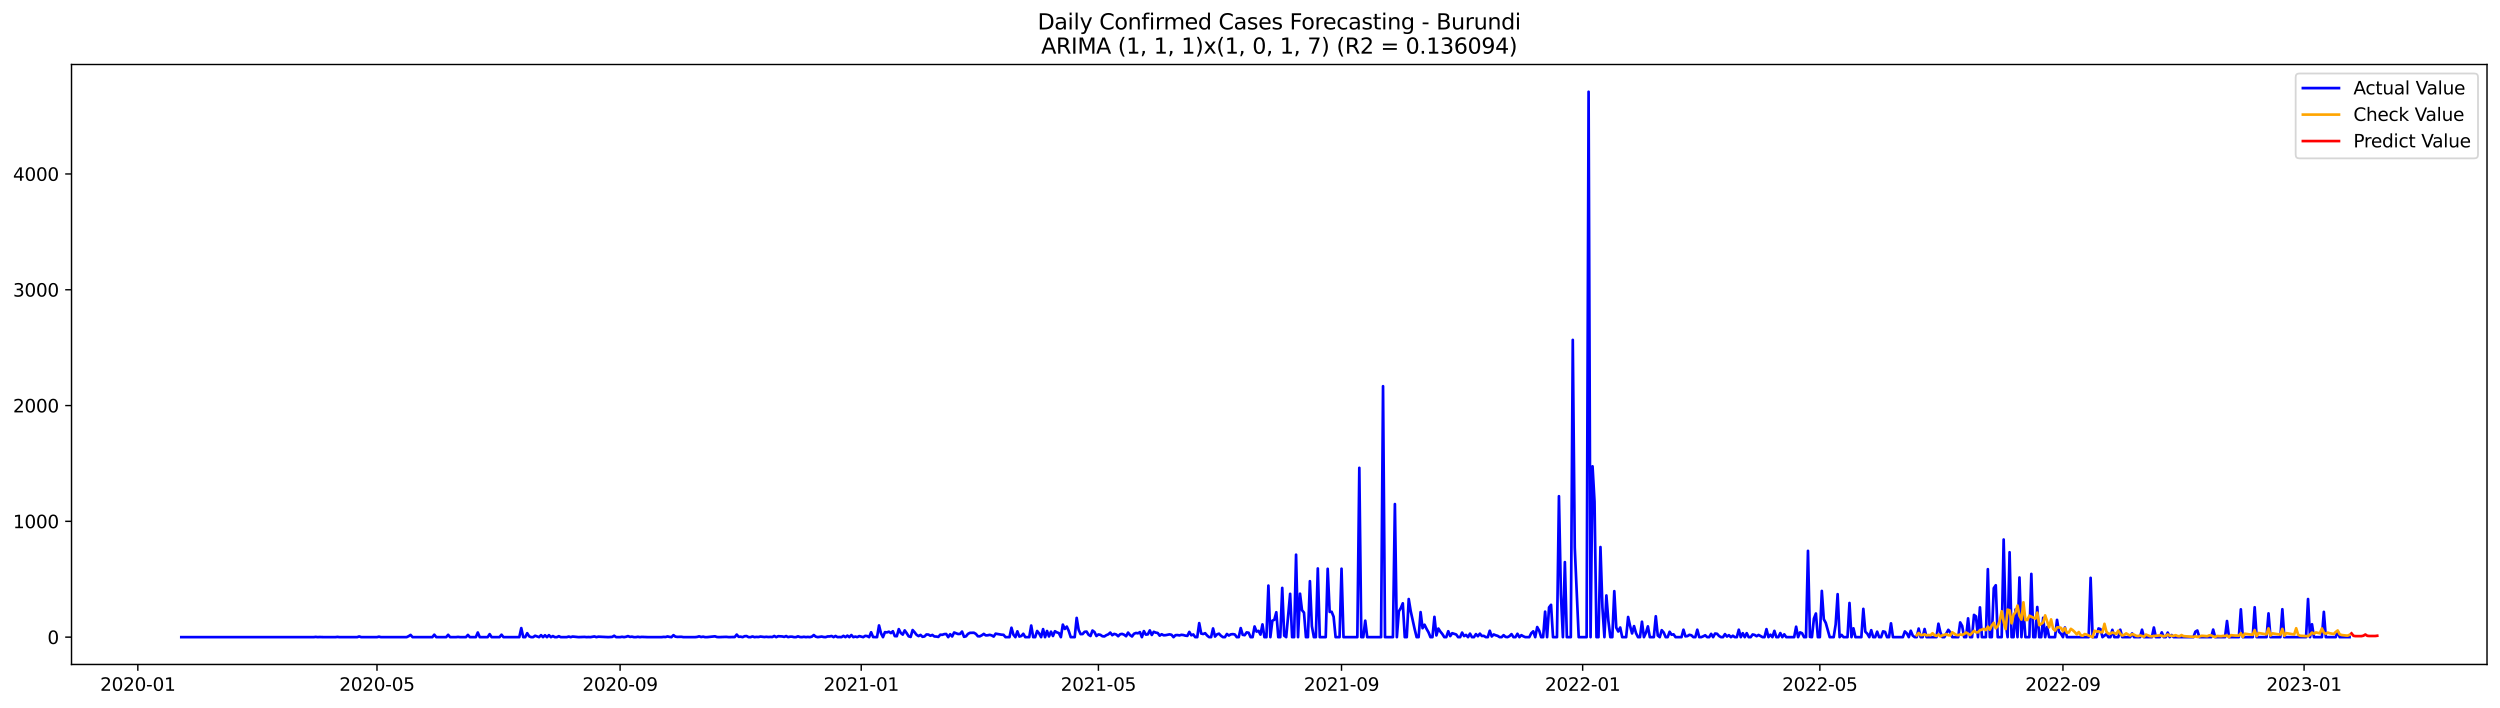 <?xml version="1.0" encoding="utf-8" standalone="no"?>
<!DOCTYPE svg PUBLIC "-//W3C//DTD SVG 1.1//EN"
  "http://www.w3.org/Graphics/SVG/1.1/DTD/svg11.dtd">
<svg xmlns:xlink="http://www.w3.org/1999/xlink" width="1386.05pt" height="392.274pt" viewBox="0 0 1386.05 392.274" xmlns="http://www.w3.org/2000/svg" version="1.1">
 <defs>
  <style type="text/css">*{stroke-linejoin: round; stroke-linecap: butt}</style>
 </defs>
 <g id="figure_1">
  <g id="patch_1">
   <path d="M 0 392.274 
L 1386.05 392.274 
L 1386.05 0 
L 0 0 
z
" style="fill: #ffffff"/>
  </g>
  <g id="axes_1">
   <g id="patch_2">
    <path d="M 39.65 368.396 
L 1378.85 368.396 
L 1378.85 35.755 
L 39.65 35.755 
z
" style="fill: #ffffff"/>
   </g>
   <g id="matplotlib.axis_1">
    <g id="xtick_1">
     <g id="line2d_1">
      <defs>
       <path id="m613001252d" d="M 0 0 
L 0 3.5 
" style="stroke: #000000; stroke-width: 0.8"/>
      </defs>
      <g>
       <use xlink:href="#m613001252d" x="76.415" y="368.396" style="stroke: #000000; stroke-width: 0.8"/>
      </g>
     </g>
     <g id="text_1">
      <!-- 2020-01 -->
      <g transform="translate(55.523 382.994)scale(0.1 -0.1)">
       <defs>
        <path id="DejaVuSans-32" d="M 1228 531 
L 3431 531 
L 3431 0 
L 469 0 
L 469 531 
Q 828 903 1448 1529 
Q 2069 2156 2228 2338 
Q 2531 2678 2651 2914 
Q 2772 3150 2772 3378 
Q 2772 3750 2511 3984 
Q 2250 4219 1831 4219 
Q 1534 4219 1204 4116 
Q 875 4013 500 3803 
L 500 4441 
Q 881 4594 1212 4672 
Q 1544 4750 1819 4750 
Q 2544 4750 2975 4387 
Q 3406 4025 3406 3419 
Q 3406 3131 3298 2873 
Q 3191 2616 2906 2266 
Q 2828 2175 2409 1742 
Q 1991 1309 1228 531 
z
" transform="scale(0.016)"/>
        <path id="DejaVuSans-30" d="M 2034 4250 
Q 1547 4250 1301 3770 
Q 1056 3291 1056 2328 
Q 1056 1369 1301 889 
Q 1547 409 2034 409 
Q 2525 409 2770 889 
Q 3016 1369 3016 2328 
Q 3016 3291 2770 3770 
Q 2525 4250 2034 4250 
z
M 2034 4750 
Q 2819 4750 3233 4129 
Q 3647 3509 3647 2328 
Q 3647 1150 3233 529 
Q 2819 -91 2034 -91 
Q 1250 -91 836 529 
Q 422 1150 422 2328 
Q 422 3509 836 4129 
Q 1250 4750 2034 4750 
z
" transform="scale(0.016)"/>
        <path id="DejaVuSans-2d" d="M 313 2009 
L 1997 2009 
L 1997 1497 
L 313 1497 
L 313 2009 
z
" transform="scale(0.016)"/>
        <path id="DejaVuSans-31" d="M 794 531 
L 1825 531 
L 1825 4091 
L 703 3866 
L 703 4441 
L 1819 4666 
L 2450 4666 
L 2450 531 
L 3481 531 
L 3481 0 
L 794 0 
L 794 531 
z
" transform="scale(0.016)"/>
       </defs>
       <use xlink:href="#DejaVuSans-32"/>
       <use xlink:href="#DejaVuSans-30" x="63.623"/>
       <use xlink:href="#DejaVuSans-32" x="127.246"/>
       <use xlink:href="#DejaVuSans-30" x="190.869"/>
       <use xlink:href="#DejaVuSans-2d" x="254.492"/>
       <use xlink:href="#DejaVuSans-30" x="290.576"/>
       <use xlink:href="#DejaVuSans-31" x="354.199"/>
      </g>
     </g>
    </g>
    <g id="xtick_2">
     <g id="line2d_2">
      <g>
       <use xlink:href="#m613001252d" x="209.009" y="368.396" style="stroke: #000000; stroke-width: 0.8"/>
      </g>
     </g>
     <g id="text_2">
      <!-- 2020-05 -->
      <g transform="translate(188.117 382.994)scale(0.1 -0.1)">
       <defs>
        <path id="DejaVuSans-35" d="M 691 4666 
L 3169 4666 
L 3169 4134 
L 1269 4134 
L 1269 2991 
Q 1406 3038 1543 3061 
Q 1681 3084 1819 3084 
Q 2600 3084 3056 2656 
Q 3513 2228 3513 1497 
Q 3513 744 3044 326 
Q 2575 -91 1722 -91 
Q 1428 -91 1123 -41 
Q 819 9 494 109 
L 494 744 
Q 775 591 1075 516 
Q 1375 441 1709 441 
Q 2250 441 2565 725 
Q 2881 1009 2881 1497 
Q 2881 1984 2565 2268 
Q 2250 2553 1709 2553 
Q 1456 2553 1204 2497 
Q 953 2441 691 2322 
L 691 4666 
z
" transform="scale(0.016)"/>
       </defs>
       <use xlink:href="#DejaVuSans-32"/>
       <use xlink:href="#DejaVuSans-30" x="63.623"/>
       <use xlink:href="#DejaVuSans-32" x="127.246"/>
       <use xlink:href="#DejaVuSans-30" x="190.869"/>
       <use xlink:href="#DejaVuSans-2d" x="254.492"/>
       <use xlink:href="#DejaVuSans-30" x="290.576"/>
       <use xlink:href="#DejaVuSans-35" x="354.199"/>
      </g>
     </g>
    </g>
    <g id="xtick_3">
     <g id="line2d_3">
      <g>
       <use xlink:href="#m613001252d" x="343.794" y="368.396" style="stroke: #000000; stroke-width: 0.8"/>
      </g>
     </g>
     <g id="text_3">
      <!-- 2020-09 -->
      <g transform="translate(322.903 382.994)scale(0.1 -0.1)">
       <defs>
        <path id="DejaVuSans-39" d="M 703 97 
L 703 672 
Q 941 559 1184 500 
Q 1428 441 1663 441 
Q 2288 441 2617 861 
Q 2947 1281 2994 2138 
Q 2813 1869 2534 1725 
Q 2256 1581 1919 1581 
Q 1219 1581 811 2004 
Q 403 2428 403 3163 
Q 403 3881 828 4315 
Q 1253 4750 1959 4750 
Q 2769 4750 3195 4129 
Q 3622 3509 3622 2328 
Q 3622 1225 3098 567 
Q 2575 -91 1691 -91 
Q 1453 -91 1209 -44 
Q 966 3 703 97 
z
M 1959 2075 
Q 2384 2075 2632 2365 
Q 2881 2656 2881 3163 
Q 2881 3666 2632 3958 
Q 2384 4250 1959 4250 
Q 1534 4250 1286 3958 
Q 1038 3666 1038 3163 
Q 1038 2656 1286 2365 
Q 1534 2075 1959 2075 
z
" transform="scale(0.016)"/>
       </defs>
       <use xlink:href="#DejaVuSans-32"/>
       <use xlink:href="#DejaVuSans-30" x="63.623"/>
       <use xlink:href="#DejaVuSans-32" x="127.246"/>
       <use xlink:href="#DejaVuSans-30" x="190.869"/>
       <use xlink:href="#DejaVuSans-2d" x="254.492"/>
       <use xlink:href="#DejaVuSans-30" x="290.576"/>
       <use xlink:href="#DejaVuSans-39" x="354.199"/>
      </g>
     </g>
    </g>
    <g id="xtick_4">
     <g id="line2d_4">
      <g>
       <use xlink:href="#m613001252d" x="477.484" y="368.396" style="stroke: #000000; stroke-width: 0.8"/>
      </g>
     </g>
     <g id="text_4">
      <!-- 2021-01 -->
      <g transform="translate(456.593 382.994)scale(0.1 -0.1)">
       <use xlink:href="#DejaVuSans-32"/>
       <use xlink:href="#DejaVuSans-30" x="63.623"/>
       <use xlink:href="#DejaVuSans-32" x="127.246"/>
       <use xlink:href="#DejaVuSans-31" x="190.869"/>
       <use xlink:href="#DejaVuSans-2d" x="254.492"/>
       <use xlink:href="#DejaVuSans-30" x="290.576"/>
       <use xlink:href="#DejaVuSans-31" x="354.199"/>
      </g>
     </g>
    </g>
    <g id="xtick_5">
     <g id="line2d_5">
      <g>
       <use xlink:href="#m613001252d" x="608.983" y="368.396" style="stroke: #000000; stroke-width: 0.8"/>
      </g>
     </g>
     <g id="text_5">
      <!-- 2021-05 -->
      <g transform="translate(588.091 382.994)scale(0.1 -0.1)">
       <use xlink:href="#DejaVuSans-32"/>
       <use xlink:href="#DejaVuSans-30" x="63.623"/>
       <use xlink:href="#DejaVuSans-32" x="127.246"/>
       <use xlink:href="#DejaVuSans-31" x="190.869"/>
       <use xlink:href="#DejaVuSans-2d" x="254.492"/>
       <use xlink:href="#DejaVuSans-30" x="290.576"/>
       <use xlink:href="#DejaVuSans-35" x="354.199"/>
      </g>
     </g>
    </g>
    <g id="xtick_6">
     <g id="line2d_6">
      <g>
       <use xlink:href="#m613001252d" x="743.768" y="368.396" style="stroke: #000000; stroke-width: 0.8"/>
      </g>
     </g>
     <g id="text_6">
      <!-- 2021-09 -->
      <g transform="translate(722.877 382.994)scale(0.1 -0.1)">
       <use xlink:href="#DejaVuSans-32"/>
       <use xlink:href="#DejaVuSans-30" x="63.623"/>
       <use xlink:href="#DejaVuSans-32" x="127.246"/>
       <use xlink:href="#DejaVuSans-31" x="190.869"/>
       <use xlink:href="#DejaVuSans-2d" x="254.492"/>
       <use xlink:href="#DejaVuSans-30" x="290.576"/>
       <use xlink:href="#DejaVuSans-39" x="354.199"/>
      </g>
     </g>
    </g>
    <g id="xtick_7">
     <g id="line2d_7">
      <g>
       <use xlink:href="#m613001252d" x="877.458" y="368.396" style="stroke: #000000; stroke-width: 0.8"/>
      </g>
     </g>
     <g id="text_7">
      <!-- 2022-01 -->
      <g transform="translate(856.567 382.994)scale(0.1 -0.1)">
       <use xlink:href="#DejaVuSans-32"/>
       <use xlink:href="#DejaVuSans-30" x="63.623"/>
       <use xlink:href="#DejaVuSans-32" x="127.246"/>
       <use xlink:href="#DejaVuSans-32" x="190.869"/>
       <use xlink:href="#DejaVuSans-2d" x="254.492"/>
       <use xlink:href="#DejaVuSans-30" x="290.576"/>
       <use xlink:href="#DejaVuSans-31" x="354.199"/>
      </g>
     </g>
    </g>
    <g id="xtick_8">
     <g id="line2d_8">
      <g>
       <use xlink:href="#m613001252d" x="1008.956" y="368.396" style="stroke: #000000; stroke-width: 0.8"/>
      </g>
     </g>
     <g id="text_8">
      <!-- 2022-05 -->
      <g transform="translate(988.065 382.994)scale(0.1 -0.1)">
       <use xlink:href="#DejaVuSans-32"/>
       <use xlink:href="#DejaVuSans-30" x="63.623"/>
       <use xlink:href="#DejaVuSans-32" x="127.246"/>
       <use xlink:href="#DejaVuSans-32" x="190.869"/>
       <use xlink:href="#DejaVuSans-2d" x="254.492"/>
       <use xlink:href="#DejaVuSans-30" x="290.576"/>
       <use xlink:href="#DejaVuSans-35" x="354.199"/>
      </g>
     </g>
    </g>
    <g id="xtick_9">
     <g id="line2d_9">
      <g>
       <use xlink:href="#m613001252d" x="1143.742" y="368.396" style="stroke: #000000; stroke-width: 0.8"/>
      </g>
     </g>
     <g id="text_9">
      <!-- 2022-09 -->
      <g transform="translate(1122.851 382.994)scale(0.1 -0.1)">
       <use xlink:href="#DejaVuSans-32"/>
       <use xlink:href="#DejaVuSans-30" x="63.623"/>
       <use xlink:href="#DejaVuSans-32" x="127.246"/>
       <use xlink:href="#DejaVuSans-32" x="190.869"/>
       <use xlink:href="#DejaVuSans-2d" x="254.492"/>
       <use xlink:href="#DejaVuSans-30" x="290.576"/>
       <use xlink:href="#DejaVuSans-39" x="354.199"/>
      </g>
     </g>
    </g>
    <g id="xtick_10">
     <g id="line2d_10">
      <g>
       <use xlink:href="#m613001252d" x="1277.432" y="368.396" style="stroke: #000000; stroke-width: 0.8"/>
      </g>
     </g>
     <g id="text_10">
      <!-- 2023-01 -->
      <g transform="translate(1256.541 382.994)scale(0.1 -0.1)">
       <defs>
        <path id="DejaVuSans-33" d="M 2597 2516 
Q 3050 2419 3304 2112 
Q 3559 1806 3559 1356 
Q 3559 666 3084 287 
Q 2609 -91 1734 -91 
Q 1441 -91 1130 -33 
Q 819 25 488 141 
L 488 750 
Q 750 597 1062 519 
Q 1375 441 1716 441 
Q 2309 441 2620 675 
Q 2931 909 2931 1356 
Q 2931 1769 2642 2001 
Q 2353 2234 1838 2234 
L 1294 2234 
L 1294 2753 
L 1863 2753 
Q 2328 2753 2575 2939 
Q 2822 3125 2822 3475 
Q 2822 3834 2567 4026 
Q 2313 4219 1838 4219 
Q 1578 4219 1281 4162 
Q 984 4106 628 3988 
L 628 4550 
Q 988 4650 1302 4700 
Q 1616 4750 1894 4750 
Q 2613 4750 3031 4423 
Q 3450 4097 3450 3541 
Q 3450 3153 3228 2886 
Q 3006 2619 2597 2516 
z
" transform="scale(0.016)"/>
       </defs>
       <use xlink:href="#DejaVuSans-32"/>
       <use xlink:href="#DejaVuSans-30" x="63.623"/>
       <use xlink:href="#DejaVuSans-32" x="127.246"/>
       <use xlink:href="#DejaVuSans-33" x="190.869"/>
       <use xlink:href="#DejaVuSans-2d" x="254.492"/>
       <use xlink:href="#DejaVuSans-30" x="290.576"/>
       <use xlink:href="#DejaVuSans-31" x="354.199"/>
      </g>
     </g>
    </g>
   </g>
   <g id="matplotlib.axis_2">
    <g id="ytick_1">
     <g id="line2d_11">
      <defs>
       <path id="m2ecbeb9ede" d="M 0 0 
L -3.5 0 
" style="stroke: #000000; stroke-width: 0.8"/>
      </defs>
      <g>
       <use xlink:href="#m2ecbeb9ede" x="39.65" y="353.242" style="stroke: #000000; stroke-width: 0.8"/>
      </g>
     </g>
     <g id="text_11">
      <!-- 0 -->
      <g transform="translate(26.288 357.041)scale(0.1 -0.1)">
       <use xlink:href="#DejaVuSans-30"/>
      </g>
     </g>
    </g>
    <g id="ytick_2">
     <g id="line2d_12">
      <g>
       <use xlink:href="#m2ecbeb9ede" x="39.65" y="289.045" style="stroke: #000000; stroke-width: 0.8"/>
      </g>
     </g>
     <g id="text_12">
      <!-- 1000 -->
      <g transform="translate(7.2 292.845)scale(0.1 -0.1)">
       <use xlink:href="#DejaVuSans-31"/>
       <use xlink:href="#DejaVuSans-30" x="63.623"/>
       <use xlink:href="#DejaVuSans-30" x="127.246"/>
       <use xlink:href="#DejaVuSans-30" x="190.869"/>
      </g>
     </g>
    </g>
    <g id="ytick_3">
     <g id="line2d_13">
      <g>
       <use xlink:href="#m2ecbeb9ede" x="39.65" y="224.849" style="stroke: #000000; stroke-width: 0.8"/>
      </g>
     </g>
     <g id="text_13">
      <!-- 2000 -->
      <g transform="translate(7.2 228.648)scale(0.1 -0.1)">
       <use xlink:href="#DejaVuSans-32"/>
       <use xlink:href="#DejaVuSans-30" x="63.623"/>
       <use xlink:href="#DejaVuSans-30" x="127.246"/>
       <use xlink:href="#DejaVuSans-30" x="190.869"/>
      </g>
     </g>
    </g>
    <g id="ytick_4">
     <g id="line2d_14">
      <g>
       <use xlink:href="#m2ecbeb9ede" x="39.65" y="160.652" style="stroke: #000000; stroke-width: 0.8"/>
      </g>
     </g>
     <g id="text_14">
      <!-- 3000 -->
      <g transform="translate(7.2 164.451)scale(0.1 -0.1)">
       <use xlink:href="#DejaVuSans-33"/>
       <use xlink:href="#DejaVuSans-30" x="63.623"/>
       <use xlink:href="#DejaVuSans-30" x="127.246"/>
       <use xlink:href="#DejaVuSans-30" x="190.869"/>
      </g>
     </g>
    </g>
    <g id="ytick_5">
     <g id="line2d_15">
      <g>
       <use xlink:href="#m2ecbeb9ede" x="39.65" y="96.455" style="stroke: #000000; stroke-width: 0.8"/>
      </g>
     </g>
     <g id="text_15">
      <!-- 4000 -->
      <g transform="translate(7.2 100.254)scale(0.1 -0.1)">
       <defs>
        <path id="DejaVuSans-34" d="M 2419 4116 
L 825 1625 
L 2419 1625 
L 2419 4116 
z
M 2253 4666 
L 3047 4666 
L 3047 1625 
L 3713 1625 
L 3713 1100 
L 3047 1100 
L 3047 0 
L 2419 0 
L 2419 1100 
L 313 1100 
L 313 1709 
L 2253 4666 
z
" transform="scale(0.016)"/>
       </defs>
       <use xlink:href="#DejaVuSans-34"/>
       <use xlink:href="#DejaVuSans-30" x="63.623"/>
       <use xlink:href="#DejaVuSans-30" x="127.246"/>
       <use xlink:href="#DejaVuSans-30" x="190.869"/>
      </g>
     </g>
    </g>
   </g>
   <g id="line2d_16">
    <path d="M 100.523 353.242 
L 173.943 353.242 
L 175.038 353.114 
L 176.134 353.242 
L 177.23 353.178 
L 179.422 353.242 
L 185.997 353.242 
L 187.092 353.114 
L 188.188 353.242 
L 198.051 353.242 
L 199.146 352.857 
L 200.242 353.242 
L 209.009 353.242 
L 210.105 352.985 
L 211.2 353.242 
L 225.446 353.242 
L 226.542 352.728 
L 227.638 352.022 
L 228.734 353.242 
L 239.692 353.242 
L 240.788 351.894 
L 241.883 353.242 
L 247.362 353.242 
L 248.458 351.958 
L 249.554 353.242 
L 252.842 353.242 
L 253.937 353.114 
L 255.033 353.242 
L 258.321 353.242 
L 259.416 352.022 
L 260.512 353.242 
L 263.8 353.242 
L 264.896 350.674 
L 265.991 353.242 
L 270.375 353.242 
L 271.47 351.573 
L 272.566 353.242 
L 276.95 353.242 
L 278.045 351.894 
L 279.141 353.242 
L 287.908 353.242 
L 289.004 348.235 
L 290.099 353.242 
L 291.195 353.242 
L 292.291 351.059 
L 293.387 352.793 
L 294.483 353.242 
L 295.578 353.242 
L 296.674 352.472 
L 298.866 353.242 
L 299.962 352.151 
L 301.058 353.242 
L 302.153 352.215 
L 303.249 353.242 
L 304.345 352.151 
L 305.441 353.242 
L 306.537 352.664 
L 307.632 353.242 
L 308.728 353.242 
L 309.824 352.728 
L 310.92 353.242 
L 314.207 353.242 
L 315.303 352.921 
L 316.399 353.242 
L 317.495 352.921 
L 320.782 353.242 
L 324.07 353.114 
L 325.166 353.242 
L 326.261 353.178 
L 327.357 353.242 
L 329.549 352.857 
L 330.645 353.242 
L 331.74 352.985 
L 337.22 353.242 
L 339.411 353.114 
L 340.507 352.472 
L 341.603 353.242 
L 343.794 353.242 
L 344.89 353.049 
L 345.986 353.242 
L 347.082 353.049 
L 348.178 352.664 
L 349.274 353.114 
L 350.369 352.985 
L 351.465 353.242 
L 352.561 353.242 
L 353.657 353.049 
L 354.753 353.242 
L 355.848 353.114 
L 359.136 353.242 
L 366.807 353.242 
L 367.902 353.114 
L 368.998 353.178 
L 370.094 352.857 
L 371.19 353.114 
L 372.286 353.242 
L 373.382 352.151 
L 374.477 352.985 
L 375.573 353.114 
L 377.765 353.049 
L 378.861 353.242 
L 385.436 353.242 
L 386.531 353.114 
L 387.627 352.793 
L 388.723 353.178 
L 389.819 352.985 
L 390.915 353.242 
L 392.01 353.242 
L 396.394 352.793 
L 397.49 353.178 
L 398.585 353.242 
L 401.873 353.114 
L 402.969 353.114 
L 404.065 353.242 
L 406.256 353.178 
L 407.352 353.178 
L 408.448 351.83 
L 409.544 353.049 
L 410.639 352.985 
L 411.735 353.242 
L 412.831 352.728 
L 413.927 352.664 
L 415.023 353.242 
L 416.119 353.242 
L 417.214 352.857 
L 418.31 353.242 
L 419.406 353.114 
L 420.502 353.178 
L 421.598 352.921 
L 423.789 353.178 
L 424.885 353.049 
L 425.981 353.178 
L 427.077 353.114 
L 428.173 353.178 
L 429.268 352.6 
L 430.364 353.242 
L 431.46 352.728 
L 433.652 352.857 
L 434.747 353.114 
L 435.843 352.664 
L 436.939 353.242 
L 438.035 352.985 
L 439.131 352.985 
L 440.227 353.242 
L 441.322 353.242 
L 442.418 352.793 
L 443.514 353.178 
L 444.61 353.242 
L 445.706 353.049 
L 446.801 353.242 
L 447.897 353.114 
L 448.993 353.242 
L 450.089 352.985 
L 451.185 352.086 
L 452.281 352.985 
L 453.376 353.242 
L 455.568 352.921 
L 456.664 353.178 
L 457.76 353.242 
L 458.855 352.857 
L 459.951 352.857 
L 461.047 352.6 
L 462.143 353.242 
L 463.239 352.6 
L 464.335 353.242 
L 465.43 353.178 
L 466.526 353.242 
L 467.622 352.536 
L 468.718 353.242 
L 469.814 352.407 
L 470.909 353.242 
L 472.005 352.086 
L 473.101 353.242 
L 474.197 352.921 
L 475.293 353.242 
L 476.389 352.664 
L 478.58 353.242 
L 479.676 352.536 
L 480.772 352.664 
L 481.868 353.242 
L 482.963 350.546 
L 484.059 353.178 
L 486.251 353.242 
L 487.347 346.758 
L 488.443 351.124 
L 489.538 353.242 
L 490.634 350.482 
L 491.73 350.61 
L 492.826 350.225 
L 493.922 350.995 
L 495.017 349.968 
L 496.113 352.664 
L 497.209 352.728 
L 498.305 348.812 
L 499.401 350.931 
L 500.497 351.83 
L 501.592 349.519 
L 502.688 351.059 
L 503.784 352.793 
L 504.88 353.114 
L 505.976 349.326 
L 507.071 350.546 
L 508.167 351.958 
L 509.263 352.664 
L 510.359 352.022 
L 511.455 353.049 
L 512.551 352.857 
L 513.646 351.765 
L 514.742 351.83 
L 515.838 352.472 
L 516.934 352.022 
L 518.03 352.857 
L 519.125 352.921 
L 520.221 353.114 
L 521.317 351.894 
L 522.413 351.958 
L 523.509 351.573 
L 524.605 351.509 
L 525.7 353.242 
L 526.796 351.637 
L 527.892 352.857 
L 528.988 350.674 
L 531.179 351.509 
L 532.275 351.444 
L 533.371 350.161 
L 534.467 353.049 
L 535.563 352.793 
L 536.659 351.444 
L 537.754 350.867 
L 539.946 350.803 
L 541.042 351.444 
L 542.138 352.728 
L 543.233 352.793 
L 544.329 352.215 
L 545.425 351.444 
L 546.521 352.279 
L 547.617 352.215 
L 548.713 351.958 
L 549.808 352.279 
L 550.904 352.921 
L 552 351.316 
L 555.287 351.894 
L 556.383 351.958 
L 557.479 353.242 
L 559.671 353.242 
L 560.767 348.042 
L 561.862 351.894 
L 562.958 353.242 
L 564.054 350.032 
L 565.15 352.921 
L 566.246 352.6 
L 567.341 351.38 
L 568.437 353.242 
L 570.629 353.242 
L 571.725 346.822 
L 572.821 353.242 
L 573.916 353.242 
L 575.012 349.84 
L 576.108 351.188 
L 577.204 353.242 
L 578.3 348.812 
L 579.395 353.242 
L 580.491 349.84 
L 581.587 352.857 
L 582.683 350.225 
L 583.779 352.6 
L 584.875 349.968 
L 585.97 350.61 
L 587.066 350.995 
L 588.162 353.242 
L 589.258 346.309 
L 590.354 348.684 
L 591.449 347.4 
L 592.545 349.84 
L 593.641 353.242 
L 595.833 353.242 
L 596.929 342.585 
L 598.024 349.198 
L 599.12 351.573 
L 600.216 351.509 
L 601.312 350.289 
L 602.408 350.161 
L 603.503 351.894 
L 604.599 352.6 
L 605.695 349.583 
L 606.791 350.417 
L 607.887 352.6 
L 608.983 351.765 
L 610.078 351.958 
L 611.174 352.728 
L 612.27 352.857 
L 613.366 352.151 
L 614.462 351.701 
L 615.558 350.738 
L 616.653 352.151 
L 617.749 351.444 
L 618.845 351.765 
L 619.941 352.728 
L 621.037 351.637 
L 622.132 351.444 
L 623.228 351.894 
L 624.324 352.728 
L 625.42 350.738 
L 626.516 352.086 
L 627.612 352.857 
L 628.707 351.38 
L 629.803 350.931 
L 630.899 351.124 
L 631.995 350.482 
L 633.091 353.242 
L 634.186 349.904 
L 635.282 351.83 
L 636.378 351.701 
L 637.474 349.519 
L 638.57 352.022 
L 639.666 350.289 
L 640.761 350.738 
L 641.857 350.931 
L 642.953 352.407 
L 644.049 351.637 
L 645.145 352.215 
L 646.24 352.151 
L 648.432 351.701 
L 649.528 351.958 
L 650.624 353.242 
L 651.72 352.151 
L 652.815 352.086 
L 653.911 352.279 
L 655.007 351.958 
L 656.103 352.086 
L 657.199 352.407 
L 658.294 352.536 
L 659.39 350.353 
L 660.486 352.215 
L 661.582 351.765 
L 662.678 353.242 
L 663.774 353.242 
L 664.869 345.474 
L 665.965 351.252 
L 667.061 351.509 
L 668.157 351.059 
L 669.253 352.343 
L 670.348 353.242 
L 671.444 353.242 
L 672.54 348.427 
L 673.636 352.921 
L 674.732 351.701 
L 675.828 351.316 
L 676.923 352.472 
L 678.019 353.242 
L 679.115 353.242 
L 680.211 351.509 
L 681.307 352.343 
L 682.402 351.701 
L 683.498 351.573 
L 684.594 351.765 
L 685.69 353.242 
L 686.786 353.242 
L 687.882 348.235 
L 688.977 351.958 
L 690.073 352.151 
L 691.169 350.61 
L 692.265 350.803 
L 693.361 353.242 
L 694.456 353.242 
L 695.552 347.336 
L 696.648 350.161 
L 697.744 349.775 
L 698.84 351.83 
L 699.936 346.18 
L 701.031 353.242 
L 702.127 353.242 
L 703.223 324.674 
L 704.319 353.242 
L 705.415 344.126 
L 706.51 343.612 
L 707.606 339.44 
L 708.702 353.242 
L 709.798 353.242 
L 710.894 325.958 
L 711.99 352.407 
L 713.085 353.242 
L 715.277 329.232 
L 716.373 353.242 
L 717.469 353.242 
L 718.564 307.534 
L 719.66 353.242 
L 720.756 329.168 
L 721.852 338.284 
L 722.948 339.632 
L 724.044 353.242 
L 725.139 353.242 
L 726.235 322.235 
L 727.331 347.143 
L 728.427 353.242 
L 729.523 353.242 
L 730.618 315.173 
L 731.714 353.242 
L 735.002 353.242 
L 736.098 315.366 
L 737.193 339.247 
L 738.289 339.183 
L 739.385 341.943 
L 740.481 353.242 
L 742.672 353.242 
L 743.768 315.302 
L 744.864 353.242 
L 752.535 353.242 
L 753.631 259.386 
L 754.726 353.242 
L 755.822 353.242 
L 756.918 344.126 
L 758.014 353.242 
L 765.685 353.242 
L 766.78 214.128 
L 767.876 353.242 
L 772.26 353.242 
L 773.355 279.48 
L 774.451 353.242 
L 775.547 338.926 
L 776.643 337.129 
L 777.739 334.497 
L 778.834 353.242 
L 779.93 353.242 
L 781.026 332.121 
L 782.122 338.798 
L 784.314 348.812 
L 785.409 353.242 
L 786.505 353.242 
L 787.601 339.376 
L 788.697 348.299 
L 789.793 346.373 
L 790.888 348.62 
L 791.984 350.546 
L 793.08 353.242 
L 794.176 353.242 
L 795.272 342.008 
L 796.368 352.279 
L 797.463 348.491 
L 798.559 350.161 
L 799.655 351.509 
L 800.751 353.242 
L 801.847 353.242 
L 802.942 349.968 
L 804.038 352.664 
L 805.134 351.059 
L 807.326 351.765 
L 808.422 353.242 
L 809.517 353.242 
L 810.613 350.738 
L 811.709 352.664 
L 812.805 352.022 
L 813.901 353.242 
L 814.997 351.316 
L 816.092 353.242 
L 817.188 353.242 
L 818.284 351.573 
L 819.38 352.728 
L 820.476 351.316 
L 821.571 352.6 
L 822.667 352.536 
L 823.763 353.242 
L 824.859 353.242 
L 825.955 349.711 
L 827.051 352.857 
L 828.146 351.765 
L 829.242 352.215 
L 830.338 352.536 
L 831.434 353.242 
L 832.53 353.242 
L 833.625 352.151 
L 834.721 353.114 
L 835.817 353.242 
L 836.913 352.664 
L 838.009 351.573 
L 839.105 353.242 
L 840.2 353.242 
L 841.296 351.38 
L 842.392 353.242 
L 843.488 352.151 
L 844.584 352.793 
L 845.679 353.242 
L 847.871 353.242 
L 848.967 351.059 
L 850.063 350.032 
L 851.159 353.242 
L 852.254 347.657 
L 853.35 349.647 
L 854.446 353.242 
L 855.542 353.242 
L 856.638 339.119 
L 857.733 353.242 
L 858.829 336.743 
L 859.925 335.331 
L 861.021 353.242 
L 863.213 353.242 
L 864.308 275.115 
L 865.404 329.489 
L 866.5 353.242 
L 867.596 311.643 
L 868.692 353.242 
L 870.883 353.242 
L 871.979 188.449 
L 873.075 303.49 
L 875.267 353.242 
L 879.65 353.242 
L 880.746 50.876 
L 881.841 353.242 
L 882.937 258.552 
L 884.033 278.068 
L 885.129 353.242 
L 886.225 353.242 
L 887.321 303.297 
L 888.416 336.872 
L 889.512 353.242 
L 890.608 330.131 
L 891.704 344.126 
L 892.8 353.242 
L 893.895 353.242 
L 894.991 327.756 
L 896.087 347.978 
L 897.183 350.096 
L 898.279 347.914 
L 899.375 353.242 
L 901.566 353.242 
L 902.662 342.072 
L 903.758 347.079 
L 904.854 351.188 
L 905.949 347.143 
L 907.045 351.059 
L 908.141 353.242 
L 909.237 353.242 
L 910.333 344.704 
L 911.429 353.242 
L 912.524 350.867 
L 913.62 347.272 
L 914.716 353.242 
L 916.908 353.242 
L 918.003 341.687 
L 919.099 352.343 
L 920.195 353.242 
L 921.291 349.39 
L 922.387 350.674 
L 923.483 353.242 
L 924.578 353.242 
L 925.674 350.289 
L 926.77 351.894 
L 927.866 351.701 
L 928.962 353.242 
L 932.249 353.242 
L 933.345 349.133 
L 934.441 352.793 
L 935.537 352.664 
L 936.632 351.958 
L 937.728 352.215 
L 938.824 353.242 
L 939.92 353.242 
L 941.016 349.133 
L 942.111 353.242 
L 943.207 353.242 
L 944.303 352.793 
L 945.399 352.215 
L 946.495 353.242 
L 947.591 353.242 
L 948.686 351.444 
L 949.782 353.242 
L 950.878 351.252 
L 951.974 351.38 
L 953.07 352.6 
L 954.165 353.242 
L 955.261 353.242 
L 956.357 351.573 
L 957.453 352.921 
L 958.549 352.151 
L 959.645 353.242 
L 960.74 352.472 
L 961.836 353.242 
L 962.932 353.242 
L 964.028 349.133 
L 965.124 353.242 
L 966.219 351.059 
L 967.315 353.242 
L 968.411 351.059 
L 969.507 353.242 
L 970.603 353.242 
L 971.699 351.765 
L 972.794 352.022 
L 973.89 352.728 
L 974.986 352.022 
L 977.178 353.242 
L 978.273 353.242 
L 979.369 348.812 
L 980.465 353.242 
L 981.561 351.894 
L 982.657 353.242 
L 983.753 349.775 
L 984.848 353.242 
L 985.944 353.242 
L 987.04 350.995 
L 988.136 353.242 
L 989.232 351.701 
L 990.327 353.242 
L 994.711 353.242 
L 995.807 347.464 
L 996.902 353.242 
L 997.998 350.61 
L 999.094 351.059 
L 1000.19 353.242 
L 1001.286 353.242 
L 1002.381 305.415 
L 1003.477 353.114 
L 1004.573 353.242 
L 1005.669 342.971 
L 1006.765 340.146 
L 1007.861 353.242 
L 1008.956 353.242 
L 1010.052 327.628 
L 1011.148 343.292 
L 1012.244 345.346 
L 1014.436 353.242 
L 1016.627 353.242 
L 1017.723 346.245 
L 1018.819 329.425 
L 1019.915 353.242 
L 1021.01 352.022 
L 1022.106 353.242 
L 1024.298 353.242 
L 1025.394 334.304 
L 1026.49 353.242 
L 1027.585 348.363 
L 1028.681 353.242 
L 1031.969 353.242 
L 1033.064 337.578 
L 1034.16 350.225 
L 1035.256 351.316 
L 1036.352 353.242 
L 1037.448 349.39 
L 1038.544 353.242 
L 1039.639 353.242 
L 1040.735 350.225 
L 1041.831 353.242 
L 1042.927 353.242 
L 1044.023 350.032 
L 1045.118 350.353 
L 1046.214 353.242 
L 1047.31 353.242 
L 1048.406 345.603 
L 1049.502 353.242 
L 1054.981 353.242 
L 1056.077 350.096 
L 1057.172 351.124 
L 1058.268 353.242 
L 1059.364 349.711 
L 1060.46 352.407 
L 1061.556 353.242 
L 1062.652 353.242 
L 1063.747 348.491 
L 1064.843 353.242 
L 1065.939 353.242 
L 1067.035 348.748 
L 1068.131 353.242 
L 1073.61 353.242 
L 1074.706 345.795 
L 1075.801 350.674 
L 1076.897 353.242 
L 1077.993 353.242 
L 1080.185 349.198 
L 1081.28 350.546 
L 1082.376 353.242 
L 1085.664 353.242 
L 1086.76 345.089 
L 1087.855 347.015 
L 1088.951 353.242 
L 1090.047 353.242 
L 1091.143 342.842 
L 1092.239 353.242 
L 1093.334 353.242 
L 1094.43 340.916 
L 1095.526 341.751 
L 1096.622 353.242 
L 1097.718 336.743 
L 1098.814 353.242 
L 1101.005 353.242 
L 1102.101 315.559 
L 1103.197 353.242 
L 1104.293 353.242 
L 1105.388 326.087 
L 1106.484 324.482 
L 1107.58 353.242 
L 1109.772 353.242 
L 1110.868 299.124 
L 1111.963 345.282 
L 1113.059 353.242 
L 1114.155 306.186 
L 1115.251 353.242 
L 1116.347 353.242 
L 1117.442 337.899 
L 1118.538 353.242 
L 1119.634 320.181 
L 1120.73 353.242 
L 1121.826 337.835 
L 1122.922 353.242 
L 1125.113 353.242 
L 1126.209 318.191 
L 1127.305 353.242 
L 1128.401 353.242 
L 1129.496 336.551 
L 1130.592 353.242 
L 1131.688 353.242 
L 1132.784 342.521 
L 1133.88 353.242 
L 1134.976 347.593 
L 1136.071 353.242 
L 1139.359 353.242 
L 1140.455 343.677 
L 1141.55 350.289 
L 1142.646 351.38 
L 1143.742 353.242 
L 1144.838 347.914 
L 1145.934 353.242 
L 1157.988 353.242 
L 1159.084 320.373 
L 1160.179 353.242 
L 1162.371 353.242 
L 1163.467 348.427 
L 1164.563 348.812 
L 1165.658 353.242 
L 1167.85 351.573 
L 1168.946 353.242 
L 1170.042 353.242 
L 1171.138 349.198 
L 1172.233 353.242 
L 1174.425 353.242 
L 1175.521 349.133 
L 1176.617 353.242 
L 1181 353.242 
L 1182.096 351.188 
L 1183.192 353.242 
L 1186.479 353.242 
L 1187.575 349.133 
L 1188.671 353.242 
L 1193.054 353.242 
L 1194.15 347.914 
L 1195.246 353.242 
L 1197.437 353.242 
L 1198.533 350.61 
L 1199.629 353.242 
L 1200.725 353.242 
L 1201.82 350.738 
L 1202.916 353.242 
L 1204.012 352.086 
L 1205.108 353.242 
L 1216.066 353.242 
L 1217.162 350.225 
L 1218.258 349.583 
L 1219.354 353.242 
L 1225.929 353.242 
L 1227.024 349.069 
L 1228.12 353.242 
L 1233.599 353.242 
L 1234.695 344.319 
L 1235.791 353.242 
L 1241.27 353.242 
L 1242.366 337.835 
L 1243.462 353.242 
L 1248.941 353.242 
L 1250.037 336.679 
L 1251.132 353.242 
L 1256.611 353.242 
L 1257.707 340.082 
L 1258.803 353.242 
L 1264.282 353.242 
L 1265.378 337.771 
L 1266.474 353.242 
L 1278.528 353.242 
L 1279.624 332.121 
L 1280.719 353.242 
L 1281.815 346.116 
L 1282.911 353.242 
L 1287.294 353.242 
L 1288.39 339.247 
L 1289.486 353.242 
L 1294.965 353.242 
L 1296.061 350.096 
L 1297.157 353.242 
L 1302.636 353.242 
L 1302.636 353.242 
" clip-path="url(#p5fb0cec0c4)" style="fill: none; stroke: #0000ff; stroke-width: 1.5; stroke-linecap: square"/>
   </g>
   <g id="line2d_17">
    <path d="M 1062.652 352.177 
L 1063.747 350.981 
L 1064.843 352.094 
L 1065.939 352.048 
L 1067.035 351.68 
L 1068.131 352.244 
L 1069.226 352.051 
L 1070.322 352.194 
L 1071.418 351.078 
L 1072.514 352.175 
L 1073.61 352.554 
L 1074.706 351.795 
L 1075.801 352.826 
L 1076.897 352.204 
L 1077.993 351.99 
L 1079.089 351.578 
L 1080.185 352.193 
L 1081.28 352.275 
L 1082.376 350.563 
L 1084.568 352.006 
L 1085.664 352.173 
L 1086.76 351.753 
L 1087.855 352.026 
L 1088.951 351.511 
L 1090.047 350.675 
L 1092.239 352.068 
L 1094.43 349.765 
L 1095.526 350.555 
L 1096.622 350.588 
L 1097.718 349.399 
L 1099.909 348.694 
L 1101.005 349.315 
L 1102.101 347.417 
L 1103.197 349.105 
L 1104.293 346.729 
L 1105.388 345.298 
L 1106.484 348.346 
L 1107.58 347.16 
L 1108.676 344.173 
L 1109.772 338.892 
L 1110.868 344.716 
L 1111.963 348.789 
L 1113.059 338 
L 1114.155 338.368 
L 1115.251 345.567 
L 1116.347 340.862 
L 1117.442 339.353 
L 1118.538 335.718 
L 1119.634 341.47 
L 1120.73 343.52 
L 1121.826 333.929 
L 1122.922 343.737 
L 1124.017 343.732 
L 1125.113 341.365 
L 1128.401 342.984 
L 1129.496 339.663 
L 1130.592 346.592 
L 1132.784 345.105 
L 1133.88 341.192 
L 1136.071 347.771 
L 1137.167 343.417 
L 1138.263 348.571 
L 1139.359 349.619 
L 1140.455 347.874 
L 1141.55 347.771 
L 1142.646 348.104 
L 1143.742 349.958 
L 1144.838 348.315 
L 1145.934 350.797 
L 1147.03 350.618 
L 1148.125 348.648 
L 1149.221 349.42 
L 1150.317 350.453 
L 1151.413 351.725 
L 1152.509 350.423 
L 1153.604 352.131 
L 1154.7 352.444 
L 1155.796 351.55 
L 1156.892 351.858 
L 1159.084 352.813 
L 1160.179 353.276 
L 1161.275 349.735 
L 1162.371 350.158 
L 1163.467 350.027 
L 1164.563 350.55 
L 1165.658 350.464 
L 1166.754 345.868 
L 1167.85 350.24 
L 1168.946 351.309 
L 1170.042 351.32 
L 1171.138 350.659 
L 1173.329 351.395 
L 1174.425 349.647 
L 1175.521 351.459 
L 1176.617 352.343 
L 1177.712 351.954 
L 1178.808 351.155 
L 1179.904 351.834 
L 1181 352.329 
L 1182.096 351.575 
L 1183.192 351.881 
L 1184.287 352.494 
L 1185.383 352.656 
L 1186.479 352.31 
L 1188.671 352.958 
L 1189.766 351.816 
L 1191.958 352.689 
L 1193.054 352.781 
L 1197.437 352.24 
L 1199.629 352.774 
L 1200.725 352.502 
L 1201.82 351.768 
L 1202.916 352.418 
L 1205.108 352.529 
L 1206.204 352.144 
L 1207.3 352.631 
L 1208.395 352.742 
L 1209.491 352.096 
L 1210.587 352.691 
L 1216.066 353.083 
L 1217.162 352.795 
L 1218.258 353.146 
L 1219.354 352.904 
L 1220.449 352.515 
L 1221.545 352.534 
L 1223.737 352.738 
L 1224.833 352.241 
L 1225.929 352.289 
L 1227.024 352.874 
L 1228.12 353.125 
L 1229.216 352.585 
L 1231.408 352.737 
L 1232.503 352.547 
L 1233.599 352.592 
L 1234.695 352.3 
L 1235.791 353.209 
L 1236.887 352.143 
L 1239.078 352.356 
L 1241.27 352.413 
L 1242.366 351.118 
L 1243.462 353.111 
L 1244.557 351.352 
L 1247.845 351.8 
L 1248.941 351.933 
L 1250.037 349.352 
L 1251.132 352.656 
L 1252.228 350.958 
L 1255.516 351.53 
L 1256.611 351.691 
L 1257.707 348.393 
L 1258.803 352.301 
L 1259.899 351.16 
L 1263.186 351.69 
L 1264.282 351.836 
L 1265.378 348.667 
L 1266.474 352.488 
L 1267.57 351.017 
L 1270.857 351.588 
L 1271.953 351.745 
L 1273.049 348.33 
L 1274.145 351.904 
L 1275.24 352.482 
L 1279.624 352.73 
L 1280.719 351.902 
L 1281.815 350.709 
L 1282.911 351.375 
L 1284.007 350.648 
L 1286.199 351.116 
L 1287.294 348.432 
L 1288.39 350.728 
L 1289.486 351.401 
L 1290.582 350.737 
L 1291.678 351.098 
L 1293.869 351.484 
L 1294.965 350.39 
L 1296.061 349.553 
L 1297.157 351.666 
L 1298.253 352.068 
L 1300.444 352.329 
L 1301.54 352.415 
L 1302.636 351.943 
L 1302.636 351.943 
" clip-path="url(#p5fb0cec0c4)" style="fill: none; stroke: #ffa500; stroke-width: 1.5; stroke-linecap: square"/>
   </g>
   <g id="line2d_18">
    <path d="M 1303.732 351.152 
L 1304.827 352.519 
L 1305.923 352.685 
L 1307.019 352.687 
L 1308.115 352.687 
L 1309.211 352.687 
L 1310.307 352.447 
L 1311.402 351.792 
L 1312.498 352.507 
L 1313.594 352.611 
L 1314.69 352.611 
L 1315.786 352.611 
L 1316.881 352.611 
L 1317.977 352.473 
" clip-path="url(#p5fb0cec0c4)" style="fill: none; stroke: #ff0000; stroke-width: 1.5; stroke-linecap: square"/>
   </g>
   <g id="patch_3">
    <path d="M 39.65 368.396 
L 39.65 35.755 
" style="fill: none; stroke: #000000; stroke-width: 0.8; stroke-linejoin: miter; stroke-linecap: square"/>
   </g>
   <g id="patch_4">
    <path d="M 1378.85 368.396 
L 1378.85 35.755 
" style="fill: none; stroke: #000000; stroke-width: 0.8; stroke-linejoin: miter; stroke-linecap: square"/>
   </g>
   <g id="patch_5">
    <path d="M 39.65 368.396 
L 1378.85 368.396 
" style="fill: none; stroke: #000000; stroke-width: 0.8; stroke-linejoin: miter; stroke-linecap: square"/>
   </g>
   <g id="patch_6">
    <path d="M 39.65 35.755 
L 1378.85 35.755 
" style="fill: none; stroke: #000000; stroke-width: 0.8; stroke-linejoin: miter; stroke-linecap: square"/>
   </g>
   <g id="text_16">
    <!-- Daily Confirmed Cases Forecasting - Burundi -->
    <g transform="translate(575.283 16.318)scale(0.12 -0.12)">
     <defs>
      <path id="DejaVuSans-44" d="M 1259 4147 
L 1259 519 
L 2022 519 
Q 2988 519 3436 956 
Q 3884 1394 3884 2338 
Q 3884 3275 3436 3711 
Q 2988 4147 2022 4147 
L 1259 4147 
z
M 628 4666 
L 1925 4666 
Q 3281 4666 3915 4102 
Q 4550 3538 4550 2338 
Q 4550 1131 3912 565 
Q 3275 0 1925 0 
L 628 0 
L 628 4666 
z
" transform="scale(0.016)"/>
      <path id="DejaVuSans-61" d="M 2194 1759 
Q 1497 1759 1228 1600 
Q 959 1441 959 1056 
Q 959 750 1161 570 
Q 1363 391 1709 391 
Q 2188 391 2477 730 
Q 2766 1069 2766 1631 
L 2766 1759 
L 2194 1759 
z
M 3341 1997 
L 3341 0 
L 2766 0 
L 2766 531 
Q 2569 213 2275 61 
Q 1981 -91 1556 -91 
Q 1019 -91 701 211 
Q 384 513 384 1019 
Q 384 1609 779 1909 
Q 1175 2209 1959 2209 
L 2766 2209 
L 2766 2266 
Q 2766 2663 2505 2880 
Q 2244 3097 1772 3097 
Q 1472 3097 1187 3025 
Q 903 2953 641 2809 
L 641 3341 
Q 956 3463 1253 3523 
Q 1550 3584 1831 3584 
Q 2591 3584 2966 3190 
Q 3341 2797 3341 1997 
z
" transform="scale(0.016)"/>
      <path id="DejaVuSans-69" d="M 603 3500 
L 1178 3500 
L 1178 0 
L 603 0 
L 603 3500 
z
M 603 4863 
L 1178 4863 
L 1178 4134 
L 603 4134 
L 603 4863 
z
" transform="scale(0.016)"/>
      <path id="DejaVuSans-6c" d="M 603 4863 
L 1178 4863 
L 1178 0 
L 603 0 
L 603 4863 
z
" transform="scale(0.016)"/>
      <path id="DejaVuSans-79" d="M 2059 -325 
Q 1816 -950 1584 -1140 
Q 1353 -1331 966 -1331 
L 506 -1331 
L 506 -850 
L 844 -850 
Q 1081 -850 1212 -737 
Q 1344 -625 1503 -206 
L 1606 56 
L 191 3500 
L 800 3500 
L 1894 763 
L 2988 3500 
L 3597 3500 
L 2059 -325 
z
" transform="scale(0.016)"/>
      <path id="DejaVuSans-20" transform="scale(0.016)"/>
      <path id="DejaVuSans-43" d="M 4122 4306 
L 4122 3641 
Q 3803 3938 3442 4084 
Q 3081 4231 2675 4231 
Q 1875 4231 1450 3742 
Q 1025 3253 1025 2328 
Q 1025 1406 1450 917 
Q 1875 428 2675 428 
Q 3081 428 3442 575 
Q 3803 722 4122 1019 
L 4122 359 
Q 3791 134 3420 21 
Q 3050 -91 2638 -91 
Q 1578 -91 968 557 
Q 359 1206 359 2328 
Q 359 3453 968 4101 
Q 1578 4750 2638 4750 
Q 3056 4750 3426 4639 
Q 3797 4528 4122 4306 
z
" transform="scale(0.016)"/>
      <path id="DejaVuSans-6f" d="M 1959 3097 
Q 1497 3097 1228 2736 
Q 959 2375 959 1747 
Q 959 1119 1226 758 
Q 1494 397 1959 397 
Q 2419 397 2687 759 
Q 2956 1122 2956 1747 
Q 2956 2369 2687 2733 
Q 2419 3097 1959 3097 
z
M 1959 3584 
Q 2709 3584 3137 3096 
Q 3566 2609 3566 1747 
Q 3566 888 3137 398 
Q 2709 -91 1959 -91 
Q 1206 -91 779 398 
Q 353 888 353 1747 
Q 353 2609 779 3096 
Q 1206 3584 1959 3584 
z
" transform="scale(0.016)"/>
      <path id="DejaVuSans-6e" d="M 3513 2113 
L 3513 0 
L 2938 0 
L 2938 2094 
Q 2938 2591 2744 2837 
Q 2550 3084 2163 3084 
Q 1697 3084 1428 2787 
Q 1159 2491 1159 1978 
L 1159 0 
L 581 0 
L 581 3500 
L 1159 3500 
L 1159 2956 
Q 1366 3272 1645 3428 
Q 1925 3584 2291 3584 
Q 2894 3584 3203 3211 
Q 3513 2838 3513 2113 
z
" transform="scale(0.016)"/>
      <path id="DejaVuSans-66" d="M 2375 4863 
L 2375 4384 
L 1825 4384 
Q 1516 4384 1395 4259 
Q 1275 4134 1275 3809 
L 1275 3500 
L 2222 3500 
L 2222 3053 
L 1275 3053 
L 1275 0 
L 697 0 
L 697 3053 
L 147 3053 
L 147 3500 
L 697 3500 
L 697 3744 
Q 697 4328 969 4595 
Q 1241 4863 1831 4863 
L 2375 4863 
z
" transform="scale(0.016)"/>
      <path id="DejaVuSans-72" d="M 2631 2963 
Q 2534 3019 2420 3045 
Q 2306 3072 2169 3072 
Q 1681 3072 1420 2755 
Q 1159 2438 1159 1844 
L 1159 0 
L 581 0 
L 581 3500 
L 1159 3500 
L 1159 2956 
Q 1341 3275 1631 3429 
Q 1922 3584 2338 3584 
Q 2397 3584 2469 3576 
Q 2541 3569 2628 3553 
L 2631 2963 
z
" transform="scale(0.016)"/>
      <path id="DejaVuSans-6d" d="M 3328 2828 
Q 3544 3216 3844 3400 
Q 4144 3584 4550 3584 
Q 5097 3584 5394 3201 
Q 5691 2819 5691 2113 
L 5691 0 
L 5113 0 
L 5113 2094 
Q 5113 2597 4934 2840 
Q 4756 3084 4391 3084 
Q 3944 3084 3684 2787 
Q 3425 2491 3425 1978 
L 3425 0 
L 2847 0 
L 2847 2094 
Q 2847 2600 2669 2842 
Q 2491 3084 2119 3084 
Q 1678 3084 1418 2786 
Q 1159 2488 1159 1978 
L 1159 0 
L 581 0 
L 581 3500 
L 1159 3500 
L 1159 2956 
Q 1356 3278 1631 3431 
Q 1906 3584 2284 3584 
Q 2666 3584 2933 3390 
Q 3200 3197 3328 2828 
z
" transform="scale(0.016)"/>
      <path id="DejaVuSans-65" d="M 3597 1894 
L 3597 1613 
L 953 1613 
Q 991 1019 1311 708 
Q 1631 397 2203 397 
Q 2534 397 2845 478 
Q 3156 559 3463 722 
L 3463 178 
Q 3153 47 2828 -22 
Q 2503 -91 2169 -91 
Q 1331 -91 842 396 
Q 353 884 353 1716 
Q 353 2575 817 3079 
Q 1281 3584 2069 3584 
Q 2775 3584 3186 3129 
Q 3597 2675 3597 1894 
z
M 3022 2063 
Q 3016 2534 2758 2815 
Q 2500 3097 2075 3097 
Q 1594 3097 1305 2825 
Q 1016 2553 972 2059 
L 3022 2063 
z
" transform="scale(0.016)"/>
      <path id="DejaVuSans-64" d="M 2906 2969 
L 2906 4863 
L 3481 4863 
L 3481 0 
L 2906 0 
L 2906 525 
Q 2725 213 2448 61 
Q 2172 -91 1784 -91 
Q 1150 -91 751 415 
Q 353 922 353 1747 
Q 353 2572 751 3078 
Q 1150 3584 1784 3584 
Q 2172 3584 2448 3432 
Q 2725 3281 2906 2969 
z
M 947 1747 
Q 947 1113 1208 752 
Q 1469 391 1925 391 
Q 2381 391 2643 752 
Q 2906 1113 2906 1747 
Q 2906 2381 2643 2742 
Q 2381 3103 1925 3103 
Q 1469 3103 1208 2742 
Q 947 2381 947 1747 
z
" transform="scale(0.016)"/>
      <path id="DejaVuSans-73" d="M 2834 3397 
L 2834 2853 
Q 2591 2978 2328 3040 
Q 2066 3103 1784 3103 
Q 1356 3103 1142 2972 
Q 928 2841 928 2578 
Q 928 2378 1081 2264 
Q 1234 2150 1697 2047 
L 1894 2003 
Q 2506 1872 2764 1633 
Q 3022 1394 3022 966 
Q 3022 478 2636 193 
Q 2250 -91 1575 -91 
Q 1294 -91 989 -36 
Q 684 19 347 128 
L 347 722 
Q 666 556 975 473 
Q 1284 391 1588 391 
Q 1994 391 2212 530 
Q 2431 669 2431 922 
Q 2431 1156 2273 1281 
Q 2116 1406 1581 1522 
L 1381 1569 
Q 847 1681 609 1914 
Q 372 2147 372 2553 
Q 372 3047 722 3315 
Q 1072 3584 1716 3584 
Q 2034 3584 2315 3537 
Q 2597 3491 2834 3397 
z
" transform="scale(0.016)"/>
      <path id="DejaVuSans-46" d="M 628 4666 
L 3309 4666 
L 3309 4134 
L 1259 4134 
L 1259 2759 
L 3109 2759 
L 3109 2228 
L 1259 2228 
L 1259 0 
L 628 0 
L 628 4666 
z
" transform="scale(0.016)"/>
      <path id="DejaVuSans-63" d="M 3122 3366 
L 3122 2828 
Q 2878 2963 2633 3030 
Q 2388 3097 2138 3097 
Q 1578 3097 1268 2742 
Q 959 2388 959 1747 
Q 959 1106 1268 751 
Q 1578 397 2138 397 
Q 2388 397 2633 464 
Q 2878 531 3122 666 
L 3122 134 
Q 2881 22 2623 -34 
Q 2366 -91 2075 -91 
Q 1284 -91 818 406 
Q 353 903 353 1747 
Q 353 2603 823 3093 
Q 1294 3584 2113 3584 
Q 2378 3584 2631 3529 
Q 2884 3475 3122 3366 
z
" transform="scale(0.016)"/>
      <path id="DejaVuSans-74" d="M 1172 4494 
L 1172 3500 
L 2356 3500 
L 2356 3053 
L 1172 3053 
L 1172 1153 
Q 1172 725 1289 603 
Q 1406 481 1766 481 
L 2356 481 
L 2356 0 
L 1766 0 
Q 1100 0 847 248 
Q 594 497 594 1153 
L 594 3053 
L 172 3053 
L 172 3500 
L 594 3500 
L 594 4494 
L 1172 4494 
z
" transform="scale(0.016)"/>
      <path id="DejaVuSans-67" d="M 2906 1791 
Q 2906 2416 2648 2759 
Q 2391 3103 1925 3103 
Q 1463 3103 1205 2759 
Q 947 2416 947 1791 
Q 947 1169 1205 825 
Q 1463 481 1925 481 
Q 2391 481 2648 825 
Q 2906 1169 2906 1791 
z
M 3481 434 
Q 3481 -459 3084 -895 
Q 2688 -1331 1869 -1331 
Q 1566 -1331 1297 -1286 
Q 1028 -1241 775 -1147 
L 775 -588 
Q 1028 -725 1275 -790 
Q 1522 -856 1778 -856 
Q 2344 -856 2625 -561 
Q 2906 -266 2906 331 
L 2906 616 
Q 2728 306 2450 153 
Q 2172 0 1784 0 
Q 1141 0 747 490 
Q 353 981 353 1791 
Q 353 2603 747 3093 
Q 1141 3584 1784 3584 
Q 2172 3584 2450 3431 
Q 2728 3278 2906 2969 
L 2906 3500 
L 3481 3500 
L 3481 434 
z
" transform="scale(0.016)"/>
      <path id="DejaVuSans-42" d="M 1259 2228 
L 1259 519 
L 2272 519 
Q 2781 519 3026 730 
Q 3272 941 3272 1375 
Q 3272 1813 3026 2020 
Q 2781 2228 2272 2228 
L 1259 2228 
z
M 1259 4147 
L 1259 2741 
L 2194 2741 
Q 2656 2741 2882 2914 
Q 3109 3088 3109 3444 
Q 3109 3797 2882 3972 
Q 2656 4147 2194 4147 
L 1259 4147 
z
M 628 4666 
L 2241 4666 
Q 2963 4666 3353 4366 
Q 3744 4066 3744 3513 
Q 3744 3084 3544 2831 
Q 3344 2578 2956 2516 
Q 3422 2416 3680 2098 
Q 3938 1781 3938 1306 
Q 3938 681 3513 340 
Q 3088 0 2303 0 
L 628 0 
L 628 4666 
z
" transform="scale(0.016)"/>
      <path id="DejaVuSans-75" d="M 544 1381 
L 544 3500 
L 1119 3500 
L 1119 1403 
Q 1119 906 1312 657 
Q 1506 409 1894 409 
Q 2359 409 2629 706 
Q 2900 1003 2900 1516 
L 2900 3500 
L 3475 3500 
L 3475 0 
L 2900 0 
L 2900 538 
Q 2691 219 2414 64 
Q 2138 -91 1772 -91 
Q 1169 -91 856 284 
Q 544 659 544 1381 
z
M 1991 3584 
L 1991 3584 
z
" transform="scale(0.016)"/>
     </defs>
     <use xlink:href="#DejaVuSans-44"/>
     <use xlink:href="#DejaVuSans-61" x="77.002"/>
     <use xlink:href="#DejaVuSans-69" x="138.281"/>
     <use xlink:href="#DejaVuSans-6c" x="166.064"/>
     <use xlink:href="#DejaVuSans-79" x="193.848"/>
     <use xlink:href="#DejaVuSans-20" x="253.027"/>
     <use xlink:href="#DejaVuSans-43" x="284.814"/>
     <use xlink:href="#DejaVuSans-6f" x="354.639"/>
     <use xlink:href="#DejaVuSans-6e" x="415.82"/>
     <use xlink:href="#DejaVuSans-66" x="479.199"/>
     <use xlink:href="#DejaVuSans-69" x="514.404"/>
     <use xlink:href="#DejaVuSans-72" x="542.188"/>
     <use xlink:href="#DejaVuSans-6d" x="581.551"/>
     <use xlink:href="#DejaVuSans-65" x="678.963"/>
     <use xlink:href="#DejaVuSans-64" x="740.486"/>
     <use xlink:href="#DejaVuSans-20" x="803.963"/>
     <use xlink:href="#DejaVuSans-43" x="835.75"/>
     <use xlink:href="#DejaVuSans-61" x="905.574"/>
     <use xlink:href="#DejaVuSans-73" x="966.854"/>
     <use xlink:href="#DejaVuSans-65" x="1018.953"/>
     <use xlink:href="#DejaVuSans-73" x="1080.477"/>
     <use xlink:href="#DejaVuSans-20" x="1132.576"/>
     <use xlink:href="#DejaVuSans-46" x="1164.363"/>
     <use xlink:href="#DejaVuSans-6f" x="1218.258"/>
     <use xlink:href="#DejaVuSans-72" x="1279.439"/>
     <use xlink:href="#DejaVuSans-65" x="1318.303"/>
     <use xlink:href="#DejaVuSans-63" x="1379.826"/>
     <use xlink:href="#DejaVuSans-61" x="1434.807"/>
     <use xlink:href="#DejaVuSans-73" x="1496.086"/>
     <use xlink:href="#DejaVuSans-74" x="1548.186"/>
     <use xlink:href="#DejaVuSans-69" x="1587.395"/>
     <use xlink:href="#DejaVuSans-6e" x="1615.178"/>
     <use xlink:href="#DejaVuSans-67" x="1678.557"/>
     <use xlink:href="#DejaVuSans-20" x="1742.033"/>
     <use xlink:href="#DejaVuSans-2d" x="1773.82"/>
     <use xlink:href="#DejaVuSans-20" x="1809.904"/>
     <use xlink:href="#DejaVuSans-42" x="1841.691"/>
     <use xlink:href="#DejaVuSans-75" x="1910.295"/>
     <use xlink:href="#DejaVuSans-72" x="1973.674"/>
     <use xlink:href="#DejaVuSans-75" x="2014.787"/>
     <use xlink:href="#DejaVuSans-6e" x="2078.166"/>
     <use xlink:href="#DejaVuSans-64" x="2141.545"/>
     <use xlink:href="#DejaVuSans-69" x="2205.021"/>
    </g>
    <!-- ARIMA (1, 1, 1)x(1, 0, 1, 7) (R2 = 0.136094) -->
    <g transform="translate(577.266 29.756)scale(0.12 -0.12)">
     <defs>
      <path id="DejaVuSans-41" d="M 2188 4044 
L 1331 1722 
L 3047 1722 
L 2188 4044 
z
M 1831 4666 
L 2547 4666 
L 4325 0 
L 3669 0 
L 3244 1197 
L 1141 1197 
L 716 0 
L 50 0 
L 1831 4666 
z
" transform="scale(0.016)"/>
      <path id="DejaVuSans-52" d="M 2841 2188 
Q 3044 2119 3236 1894 
Q 3428 1669 3622 1275 
L 4263 0 
L 3584 0 
L 2988 1197 
Q 2756 1666 2539 1819 
Q 2322 1972 1947 1972 
L 1259 1972 
L 1259 0 
L 628 0 
L 628 4666 
L 2053 4666 
Q 2853 4666 3247 4331 
Q 3641 3997 3641 3322 
Q 3641 2881 3436 2590 
Q 3231 2300 2841 2188 
z
M 1259 4147 
L 1259 2491 
L 2053 2491 
Q 2509 2491 2742 2702 
Q 2975 2913 2975 3322 
Q 2975 3731 2742 3939 
Q 2509 4147 2053 4147 
L 1259 4147 
z
" transform="scale(0.016)"/>
      <path id="DejaVuSans-49" d="M 628 4666 
L 1259 4666 
L 1259 0 
L 628 0 
L 628 4666 
z
" transform="scale(0.016)"/>
      <path id="DejaVuSans-4d" d="M 628 4666 
L 1569 4666 
L 2759 1491 
L 3956 4666 
L 4897 4666 
L 4897 0 
L 4281 0 
L 4281 4097 
L 3078 897 
L 2444 897 
L 1241 4097 
L 1241 0 
L 628 0 
L 628 4666 
z
" transform="scale(0.016)"/>
      <path id="DejaVuSans-28" d="M 1984 4856 
Q 1566 4138 1362 3434 
Q 1159 2731 1159 2009 
Q 1159 1288 1364 580 
Q 1569 -128 1984 -844 
L 1484 -844 
Q 1016 -109 783 600 
Q 550 1309 550 2009 
Q 550 2706 781 3412 
Q 1013 4119 1484 4856 
L 1984 4856 
z
" transform="scale(0.016)"/>
      <path id="DejaVuSans-2c" d="M 750 794 
L 1409 794 
L 1409 256 
L 897 -744 
L 494 -744 
L 750 256 
L 750 794 
z
" transform="scale(0.016)"/>
      <path id="DejaVuSans-29" d="M 513 4856 
L 1013 4856 
Q 1481 4119 1714 3412 
Q 1947 2706 1947 2009 
Q 1947 1309 1714 600 
Q 1481 -109 1013 -844 
L 513 -844 
Q 928 -128 1133 580 
Q 1338 1288 1338 2009 
Q 1338 2731 1133 3434 
Q 928 4138 513 4856 
z
" transform="scale(0.016)"/>
      <path id="DejaVuSans-78" d="M 3513 3500 
L 2247 1797 
L 3578 0 
L 2900 0 
L 1881 1375 
L 863 0 
L 184 0 
L 1544 1831 
L 300 3500 
L 978 3500 
L 1906 2253 
L 2834 3500 
L 3513 3500 
z
" transform="scale(0.016)"/>
      <path id="DejaVuSans-37" d="M 525 4666 
L 3525 4666 
L 3525 4397 
L 1831 0 
L 1172 0 
L 2766 4134 
L 525 4134 
L 525 4666 
z
" transform="scale(0.016)"/>
      <path id="DejaVuSans-3d" d="M 678 2906 
L 4684 2906 
L 4684 2381 
L 678 2381 
L 678 2906 
z
M 678 1631 
L 4684 1631 
L 4684 1100 
L 678 1100 
L 678 1631 
z
" transform="scale(0.016)"/>
      <path id="DejaVuSans-2e" d="M 684 794 
L 1344 794 
L 1344 0 
L 684 0 
L 684 794 
z
" transform="scale(0.016)"/>
      <path id="DejaVuSans-36" d="M 2113 2584 
Q 1688 2584 1439 2293 
Q 1191 2003 1191 1497 
Q 1191 994 1439 701 
Q 1688 409 2113 409 
Q 2538 409 2786 701 
Q 3034 994 3034 1497 
Q 3034 2003 2786 2293 
Q 2538 2584 2113 2584 
z
M 3366 4563 
L 3366 3988 
Q 3128 4100 2886 4159 
Q 2644 4219 2406 4219 
Q 1781 4219 1451 3797 
Q 1122 3375 1075 2522 
Q 1259 2794 1537 2939 
Q 1816 3084 2150 3084 
Q 2853 3084 3261 2657 
Q 3669 2231 3669 1497 
Q 3669 778 3244 343 
Q 2819 -91 2113 -91 
Q 1303 -91 875 529 
Q 447 1150 447 2328 
Q 447 3434 972 4092 
Q 1497 4750 2381 4750 
Q 2619 4750 2861 4703 
Q 3103 4656 3366 4563 
z
" transform="scale(0.016)"/>
     </defs>
     <use xlink:href="#DejaVuSans-41"/>
     <use xlink:href="#DejaVuSans-52" x="68.408"/>
     <use xlink:href="#DejaVuSans-49" x="137.891"/>
     <use xlink:href="#DejaVuSans-4d" x="167.383"/>
     <use xlink:href="#DejaVuSans-41" x="253.662"/>
     <use xlink:href="#DejaVuSans-20" x="322.07"/>
     <use xlink:href="#DejaVuSans-28" x="353.857"/>
     <use xlink:href="#DejaVuSans-31" x="392.871"/>
     <use xlink:href="#DejaVuSans-2c" x="456.494"/>
     <use xlink:href="#DejaVuSans-20" x="488.281"/>
     <use xlink:href="#DejaVuSans-31" x="520.068"/>
     <use xlink:href="#DejaVuSans-2c" x="583.691"/>
     <use xlink:href="#DejaVuSans-20" x="615.479"/>
     <use xlink:href="#DejaVuSans-31" x="647.266"/>
     <use xlink:href="#DejaVuSans-29" x="710.889"/>
     <use xlink:href="#DejaVuSans-78" x="749.902"/>
     <use xlink:href="#DejaVuSans-28" x="809.082"/>
     <use xlink:href="#DejaVuSans-31" x="848.096"/>
     <use xlink:href="#DejaVuSans-2c" x="911.719"/>
     <use xlink:href="#DejaVuSans-20" x="943.506"/>
     <use xlink:href="#DejaVuSans-30" x="975.293"/>
     <use xlink:href="#DejaVuSans-2c" x="1038.916"/>
     <use xlink:href="#DejaVuSans-20" x="1070.703"/>
     <use xlink:href="#DejaVuSans-31" x="1102.49"/>
     <use xlink:href="#DejaVuSans-2c" x="1166.113"/>
     <use xlink:href="#DejaVuSans-20" x="1197.9"/>
     <use xlink:href="#DejaVuSans-37" x="1229.688"/>
     <use xlink:href="#DejaVuSans-29" x="1293.311"/>
     <use xlink:href="#DejaVuSans-20" x="1332.324"/>
     <use xlink:href="#DejaVuSans-28" x="1364.111"/>
     <use xlink:href="#DejaVuSans-52" x="1403.125"/>
     <use xlink:href="#DejaVuSans-32" x="1472.607"/>
     <use xlink:href="#DejaVuSans-20" x="1536.23"/>
     <use xlink:href="#DejaVuSans-3d" x="1568.018"/>
     <use xlink:href="#DejaVuSans-20" x="1651.807"/>
     <use xlink:href="#DejaVuSans-30" x="1683.594"/>
     <use xlink:href="#DejaVuSans-2e" x="1747.217"/>
     <use xlink:href="#DejaVuSans-31" x="1779.004"/>
     <use xlink:href="#DejaVuSans-33" x="1842.627"/>
     <use xlink:href="#DejaVuSans-36" x="1906.25"/>
     <use xlink:href="#DejaVuSans-30" x="1969.873"/>
     <use xlink:href="#DejaVuSans-39" x="2033.496"/>
     <use xlink:href="#DejaVuSans-34" x="2097.119"/>
     <use xlink:href="#DejaVuSans-29" x="2160.742"/>
    </g>
   </g>
   <g id="legend_1">
    <g id="patch_7">
     <path d="M 1274.77 87.79 
L 1371.85 87.79 
Q 1373.85 87.79 1373.85 85.79 
L 1373.85 42.755 
Q 1373.85 40.755 1371.85 40.755 
L 1274.77 40.755 
Q 1272.77 40.755 1272.77 42.755 
L 1272.77 85.79 
Q 1272.77 87.79 1274.77 87.79 
z
" style="fill: #ffffff; opacity: 0.8; stroke: #cccccc; stroke-linejoin: miter"/>
    </g>
    <g id="line2d_19">
     <path d="M 1276.77 48.854 
L 1286.77 48.854 
L 1296.77 48.854 
" style="fill: none; stroke: #0000ff; stroke-width: 1.5; stroke-linecap: square"/>
    </g>
    <g id="text_17">
     <!-- Actual Value -->
     <g transform="translate(1304.77 52.354)scale(0.1 -0.1)">
      <defs>
       <path id="DejaVuSans-56" d="M 1831 0 
L 50 4666 
L 709 4666 
L 2188 738 
L 3669 4666 
L 4325 4666 
L 2547 0 
L 1831 0 
z
" transform="scale(0.016)"/>
      </defs>
      <use xlink:href="#DejaVuSans-41"/>
      <use xlink:href="#DejaVuSans-63" x="66.658"/>
      <use xlink:href="#DejaVuSans-74" x="121.639"/>
      <use xlink:href="#DejaVuSans-75" x="160.848"/>
      <use xlink:href="#DejaVuSans-61" x="224.227"/>
      <use xlink:href="#DejaVuSans-6c" x="285.506"/>
      <use xlink:href="#DejaVuSans-20" x="313.289"/>
      <use xlink:href="#DejaVuSans-56" x="345.076"/>
      <use xlink:href="#DejaVuSans-61" x="405.734"/>
      <use xlink:href="#DejaVuSans-6c" x="467.014"/>
      <use xlink:href="#DejaVuSans-75" x="494.797"/>
      <use xlink:href="#DejaVuSans-65" x="558.176"/>
     </g>
    </g>
    <g id="line2d_20">
     <path d="M 1276.77 63.532 
L 1286.77 63.532 
L 1296.77 63.532 
" style="fill: none; stroke: #ffa500; stroke-width: 1.5; stroke-linecap: square"/>
    </g>
    <g id="text_18">
     <!-- Check Value -->
     <g transform="translate(1304.77 67.032)scale(0.1 -0.1)">
      <defs>
       <path id="DejaVuSans-68" d="M 3513 2113 
L 3513 0 
L 2938 0 
L 2938 2094 
Q 2938 2591 2744 2837 
Q 2550 3084 2163 3084 
Q 1697 3084 1428 2787 
Q 1159 2491 1159 1978 
L 1159 0 
L 581 0 
L 581 4863 
L 1159 4863 
L 1159 2956 
Q 1366 3272 1645 3428 
Q 1925 3584 2291 3584 
Q 2894 3584 3203 3211 
Q 3513 2838 3513 2113 
z
" transform="scale(0.016)"/>
       <path id="DejaVuSans-6b" d="M 581 4863 
L 1159 4863 
L 1159 1991 
L 2875 3500 
L 3609 3500 
L 1753 1863 
L 3688 0 
L 2938 0 
L 1159 1709 
L 1159 0 
L 581 0 
L 581 4863 
z
" transform="scale(0.016)"/>
      </defs>
      <use xlink:href="#DejaVuSans-43"/>
      <use xlink:href="#DejaVuSans-68" x="69.824"/>
      <use xlink:href="#DejaVuSans-65" x="133.203"/>
      <use xlink:href="#DejaVuSans-63" x="194.727"/>
      <use xlink:href="#DejaVuSans-6b" x="249.707"/>
      <use xlink:href="#DejaVuSans-20" x="307.617"/>
      <use xlink:href="#DejaVuSans-56" x="339.404"/>
      <use xlink:href="#DejaVuSans-61" x="400.062"/>
      <use xlink:href="#DejaVuSans-6c" x="461.342"/>
      <use xlink:href="#DejaVuSans-75" x="489.125"/>
      <use xlink:href="#DejaVuSans-65" x="552.504"/>
     </g>
    </g>
    <g id="line2d_21">
     <path d="M 1276.77 78.21 
L 1286.77 78.21 
L 1296.77 78.21 
" style="fill: none; stroke: #ff0000; stroke-width: 1.5; stroke-linecap: square"/>
    </g>
    <g id="text_19">
     <!-- Predict Value -->
     <g transform="translate(1304.77 81.71)scale(0.1 -0.1)">
      <defs>
       <path id="DejaVuSans-50" d="M 1259 4147 
L 1259 2394 
L 2053 2394 
Q 2494 2394 2734 2622 
Q 2975 2850 2975 3272 
Q 2975 3691 2734 3919 
Q 2494 4147 2053 4147 
L 1259 4147 
z
M 628 4666 
L 2053 4666 
Q 2838 4666 3239 4311 
Q 3641 3956 3641 3272 
Q 3641 2581 3239 2228 
Q 2838 1875 2053 1875 
L 1259 1875 
L 1259 0 
L 628 0 
L 628 4666 
z
" transform="scale(0.016)"/>
      </defs>
      <use xlink:href="#DejaVuSans-50"/>
      <use xlink:href="#DejaVuSans-72" x="58.553"/>
      <use xlink:href="#DejaVuSans-65" x="97.416"/>
      <use xlink:href="#DejaVuSans-64" x="158.939"/>
      <use xlink:href="#DejaVuSans-69" x="222.416"/>
      <use xlink:href="#DejaVuSans-63" x="250.199"/>
      <use xlink:href="#DejaVuSans-74" x="305.18"/>
      <use xlink:href="#DejaVuSans-20" x="344.389"/>
      <use xlink:href="#DejaVuSans-56" x="376.176"/>
      <use xlink:href="#DejaVuSans-61" x="436.834"/>
      <use xlink:href="#DejaVuSans-6c" x="498.113"/>
      <use xlink:href="#DejaVuSans-75" x="525.896"/>
      <use xlink:href="#DejaVuSans-65" x="589.275"/>
     </g>
    </g>
   </g>
  </g>
 </g>
 <defs>
  <clipPath id="p5fb0cec0c4">
   <rect x="39.65" y="35.755" width="1339.2" height="332.64"/>
  </clipPath>
 </defs>
</svg>
